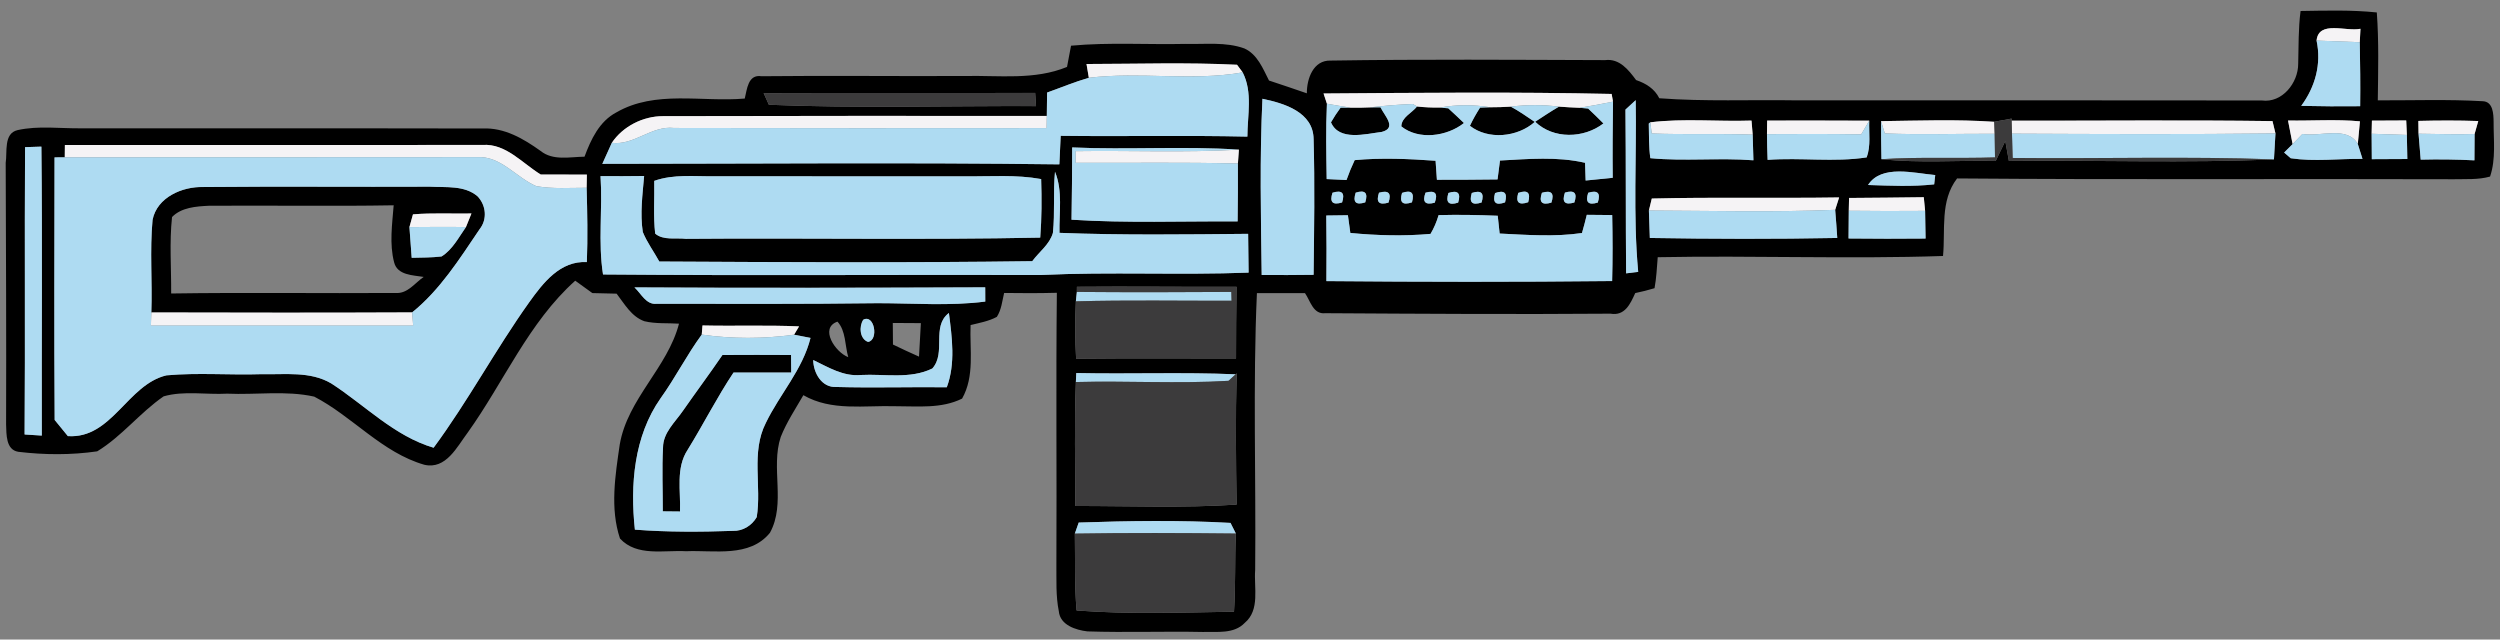 <svg data-v-ea210746="" viewBox="0 0 430 110" xmlns="http://www.w3.org/2000/svg" fill="#7e7f7e" class="ui-icon max-h-full absolute left-1/2 top-1/2 -translate-x-1/2 -translate-y-1/2 z-[201] w-[70%]" style="fill: rgb(174, 219, 242); opacity: 1;"><rect x="0" y="0" width="430" height="110" fill="#808080" stroke="none"/><g fill="#000"><path d="M395.7 1.89c4.37-.07 8.75-.2 13.11.25.37 5.04.23 10.08.17 15.12 6.01.02 12.05-.2 18.06.15 1.78.07 1.84 2.21 1.86 3.53-.02 3.13.42 6.41-.61 9.43-2.03.57-4.16.41-6.23.46-28.48-.1-56.97.1-85.44-.14-2.97 3.87-1.99 8.82-2.42 13.34-16.35.55-32.71-.11-49.07.21-.15 1.78-.22 3.57-.55 5.33-1.1.33-2.2.61-3.32.84-.84 1.85-1.78 3.98-4.26 3.54-16.34.13-32.7.02-49.05-.08-2.1.24-2.56-2.12-3.49-3.45-2.76.01-5.52 0-8.27 0-.71 15.85-.14 31.75-.3 47.62-.24 3.02.87 6.85-1.79 9.09-1.87 1.96-4.75 1.49-7.18 1.57-6.63-.14-13.26.12-19.88-.1-2.01-.23-4.7-1.09-4.92-3.45-.54-2.67-.39-5.41-.42-8.11.08-15.56-.09-31.12.08-46.68-3.02.08-6.04.08-9.07.03-.33 1.39-.46 2.88-1.25 4.11-1.4.76-2.99 1.03-4.52 1.41-.17 4.24.73 8.78-1.46 12.65-3.58 1.77-7.62 1.3-11.47 1.31-5.32-.17-10.98.9-15.83-1.9-1.36 2.36-2.88 4.64-3.89 7.18-1.77 5.32.92 11.43-1.86 16.49-3.5 4.31-9.58 2.96-14.43 3.17-3.79-.22-8.45.97-11.36-2.18-1.74-5.19-.81-10.89-.04-16.19 1.36-7.87 8.22-13.19 10.19-20.77-1.98-.13-4.01.05-5.96-.42-2.22-.79-3.42-2.98-4.77-4.74-1.39-.05-2.78-.08-4.17-.1-.99-.71-1.97-1.42-2.95-2.13-8.04 7.21-12.29 17.46-18.49 26.12-1.84 2.44-3.73 6.4-7.46 5.54-7.29-2.1-12.36-8.31-18.94-11.72-4.9-1.09-10-.28-14.98-.51-3.62.2-7.41-.54-10.92.46-4.08 2.81-7.2 6.89-11.43 9.46-4.47.65-9.09.62-13.57.08-2.17-.35-2.03-3.04-2.1-4.69.05-15.01-.02-30.01-.07-45.01.3-1.86-.39-5.06 2.04-5.63 3.62-.8 7.35-.26 11.01-.31 23 .03 45.99-.02 68.98.03 3.74-.18 7.04 1.76 9.96 3.85 2.15 1.74 5.03 1.03 7.57 1 1.09-2.95 2.55-6.08 5.48-7.62 6.72-3.88 14.74-1.73 22.08-2.38.39-1.56.54-4.21 2.88-3.84 11.66-.13 23.34.02 35.01-.04 5.86-.12 11.96.74 17.54-1.56.24-1.22.46-2.43.69-3.65 6.56-.61 13.15-.16 19.73-.31 3.36.09 6.86-.38 10.08.78 2.26 1.02 3.19 3.47 4.24 5.52 2.17.73 4.35 1.44 6.51 2.2-.02-2.49 1.1-5.74 4.11-5.63 15.73-.25 31.47-.13 47.2-.08 2.47-.31 4.02 1.68 5.32 3.43 1.68.57 3.18 1.49 3.99 3.13 7.86.59 15.75.23 23.62.36 26.67-.03 53.34.01 80.01.02 3.51.48 6.26-3.03 6.26-6.28.08-3.04.02-6.09.41-9.11m2.75 5.09c.86 4.04-.23 7.96-2.64 11.23 3.38.08 6.76.1 10.14.06.05-3.67 0-7.34-.07-11.01l.12-2.31c-2.44.54-7.2-1.51-7.55 2.03m-211.57 4.03c.1.6.3 1.78.4 2.37-2.44.7-4.79 1.69-7.18 2.54-.02 1.34-.03 2.68-.05 4.02-22.01-.03-44.02 0-66.03.04-3.41 0-6.88 1.74-8.79 4.59-.56 1.2-1.09 2.41-1.63 3.61 26.2-.01 52.41-.25 78.61.09.08-1.64.15-3.27.23-4.91 10.7.14 21.41-.11 32.11.14.01-3.67.94-7.64-.81-11.05l-.97-1.31c-8.61-.43-17.27-.14-25.89-.13m-55.53 5.01c.22.5.67 1.5.9 2 15.28.63 30.64.17 45.95.23-.04-.57-.11-1.7-.15-2.26-15.57.03-31.14-.03-46.7.03m96.3.06c.14.44.44 1.32.58 1.76-.2 4.32-.11 8.64-.04 12.96 1.13.05 2.27.11 3.41.16.41-1.17.88-2.31 1.41-3.42 4.62-.43 9.29-.22 13.91.11.06.82.17 2.45.23 3.27 3.47 0 6.95-.01 10.43-.06.11-.81.32-2.44.42-3.25 4.87-.26 9.83-.72 14.63.39.02.76.07 2.29.1 3.05 1.55-.16 3.11-.31 4.66-.47-.05-4.37 0-8.73.05-13.1l-.24-1.32c-16.5-.37-33.04-.2-49.55-.08m-10.51.91c-.48 10.09-.27 20.21-.13 30.31 2.97.02 5.95.01 8.93-.03.09-7.78.22-15.57 0-23.34-.05-4.66-5.07-6.16-8.8-6.94m62.44 1.86c.09 9.39.03 18.78.11 28.17.52-.06 1.56-.19 2.08-.26-.91-9.82-.25-19.69-.43-29.53-.44.4-1.32 1.21-1.76 1.62m63.42 2.1c-6.47-.44-12.98-.2-19.46-.11.01 2.18.01 4.36.07 6.54 6.53.71 13.1.17 19.65.31.54-1.14 1.09-2.28 1.65-3.43.15.86.46 2.57.62 3.43 15.19-.17 30.42.39 45.59-.28.08-1.49.17-2.97.26-4.46-.13-.53-.38-1.59-.51-2.12-14.95-.21-29.92-.05-44.87-.07l-.01-.36c-1 .19-2 .37-2.99.55m-59.41.31c.05 1.98-.01 3.98.27 5.95 5.88.56 11.82-.1 17.73.36-.04-1.47-.08-2.94-.13-4.41l-.2-2.42c-5.79.2-11.66-.41-17.41.3l-.26.22m20.36-.52c-.01.58-.02 1.75-.03 2.33.01 1.48.05 2.95.11 4.43 5.66-.43 11.47.44 17.04-.43.74-1.99.36-4.22.44-6.31-5.85-.05-11.71-.01-17.56-.02m89.59-.01c.27 1.35.53 2.7.79 4.06l-1.46 1.45 1.14.98c4.07.61 8.24.06 12.34.11-.2-.64-.6-1.92-.81-2.56.14-1.3.26-2.6.37-3.9-4.11-.38-8.25-.07-12.37-.14m14.43.02c-.01.56-.04 1.69-.05 2.26 0 1.46.01 2.91.03 4.37 2.03 0 4.07-.02 6.11-.03-.02-1.38-.05-2.76-.08-4.14-.03-.63-.08-1.87-.11-2.49l-5.9.03m7.99.05c.01.55.02 1.65.03 2.2.11 1.49.24 2.97.37 4.46 3.08-.08 6.16-.04 9.24.12l.03-4.53c.15-.56.47-1.67.63-2.23-3.44-.12-6.87-.11-10.3-.02M4.31 25.31c-.1 16.48.04 32.95-.08 49.42.74.05 2.22.14 2.96.19-.04-16.56.11-33.13-.07-49.7-.71.03-2.11.07-2.81.09m6.85-.37c0 .53-.01 1.59-.02 2.12-.44 0-1.32.01-1.76.01-.02 15.05-.08 30.1.02 45.16.76.92 1.52 1.85 2.27 2.78 7.57.51 10.23-8.86 16.96-10.45 5.43-.49 10.9-.02 16.34-.2 4.02.1 8.39-.56 12.02 1.6 5.8 3.75 10.81 9.04 17.59 11.05 5.94-8.04 10.65-16.9 16.45-25.03 2.39-3.33 5.32-7.16 9.91-6.9.16-4.26.08-8.52-.04-12.78l.04-2.27c-2.65 0-5.29 0-7.93-.01-3.16-1.92-5.99-5.36-10-5.09-23.95.03-47.9.01-71.85.01m173.25.42c.01 4.14-.05 8.28-.11 12.43 9.51.61 19.05.24 28.57.29.05-3.32.06-6.64.05-9.95.04-.6.13-1.79.17-2.39-9.54-.64-19.13.05-28.68-.38m-81.12 4.93c.38 5.63-.45 11.34.43 16.92 25.1.22 50.21.02 75.31.09 11.9-.57 23.82.05 35.73-.41-.03-2.23-.06-4.45-.08-6.67-10.82.1-21.64.25-32.45-.17-.07-3.5.59-7.17-.77-10.51-.34 3.5.01 7.03-.36 10.52-.56 1.98-2.38 3.26-3.55 4.86-21.38.3-42.77.18-64.15.06-.93-1.7-2.11-3.28-2.84-5.08-.49-3.19-.04-6.43.23-9.63-2.51.04-5.01.04-7.5.02m9.24.82c.06 3.02-.18 6.06.16 9.07 1.4 1.21 3.56.69 5.28.9 20.32-.17 40.64.21 60.95-.21.26-3.35.27-6.71.16-10.07-4.31-.79-8.69-.43-13.03-.47-14.35-.01-28.7.01-43.04-.01-3.5.05-7.11-.41-10.48.79m208.77.71c3.79.12 7.6.31 11.38-.11.05-.4.13-1.2.18-1.6-3.65-.32-9.25-1.87-11.56 1.71m-92.11 1.33c-.53 1.62.02 2.18 1.65 1.67.53-1.63-.02-2.18-1.65-1.67m3.99-.01c-.53 1.63.01 2.19 1.64 1.67.52-1.63-.02-2.19-1.64-1.67m4.01.01c-.55 1.61-.01 2.18 1.63 1.7.55-1.62.01-2.18-1.63-1.7m3.96.03c-.48 1.64.09 2.18 1.71 1.62.46-1.64-.1-2.18-1.71-1.62m4.04-.04c-.59 1.6-.06 2.18 1.59 1.72.59-1.6.06-2.18-1.59-1.72m3.94.05c-.51 1.64.05 2.19 1.67 1.66.51-1.64-.05-2.19-1.67-1.66m4.02 0c-.5 1.63.05 2.18 1.68 1.64.51-1.63-.05-2.17-1.68-1.64m4 .02c-.46 1.65.11 2.18 1.72 1.6.46-1.64-.11-2.17-1.72-1.6m3.99-.03c-.48 1.63.09 2.17 1.71 1.6.46-1.64-.1-2.17-1.71-1.6m4.07-.02c-.55 1.62-.01 2.19 1.63 1.69.54-1.62 0-2.18-1.63-1.69m3.96-.03c-.56 1.62-.02 2.19 1.62 1.7.55-1.62.01-2.19-1.62-1.7m4 .03c-.53 1.63.02 2.19 1.65 1.68.53-1.63-.02-2.19-1.65-1.68m10.94.99c-.13.51-.37 1.54-.5 2.06.06 1.57.11 3.14.16 4.72 10.74.18 21.49.21 32.24 0-.11-1.61-.22-3.23-.36-4.84l.68-2.13c-10.74.17-21.49-.08-32.22.19m33.93-.1c-.01.55-.04 1.65-.05 2.2-.02 1.59-.04 3.18-.04 4.77 4.42.05 8.83.05 13.25.01-.03-1.59-.06-3.18-.08-4.76-.06-.59-.17-1.76-.23-2.35-4.28.04-8.57.12-12.85.13m-89.92 3.02c.05 3.76.06 7.52.02 11.28 16.38.15 32.77.17 49.15-.01.1-3.79.09-7.57.01-11.35-1.46-.03-2.92-.04-4.37-.04-.25 1.05-.53 2.09-.83 3.13-4.69.69-9.45.32-14.16.09-.08-.77-.25-2.29-.33-3.06-3.39-.14-6.78-.2-10.17-.11-.33 1.14-.79 2.22-1.39 3.23-4.58.41-9.21.28-13.79-.16-.1-.76-.31-2.29-.42-3.05-1.24.02-2.48.04-3.72.05m-119 12.36c1.16 1.04 2 3.03 3.83 2.82 12.66.01 25.33.07 38-.1 6.17 0 12.38.51 18.52-.28 0-.61-.01-1.84-.01-2.45-20.11.08-40.23.13-60.34.01m76.11-.1l-.01.88c-.04.41-.13 1.22-.17 1.62-.16 3.29-.15 6.58.04 9.87 9.17-.1 18.34-.02 27.51-.04 0-4.11.03-8.22.09-12.33-9.15.04-18.3-.08-27.46 0M148.48 55c-.75 1.14-.63 3.29.83 3.81 1.89-.34 1.06-4.87-.83-3.81m11.88 8.38c-3.8 1.87-8.23.9-12.32 1.12-3 .28-5.58-1.34-8.17-2.58.04 2.23 1.47 4.79 3.98 4.64 6.33.18 12.66-.02 19 .05 1.52-4.09.9-8.56.36-12.78-3.07 2.35-.41 6.8-2.85 9.55m-39.53-7.4l-.13 1.57c-2.58 3.51-4.54 7.43-7.09 10.97-4.57 6.52-5.24 14.88-4.41 22.58 5.6.43 11.23.41 16.83.21 1.72.06 3.28-.9 4.13-2.37.86-5.36-1.01-11.14 1.56-16.19 2.4-4.97 6.33-9.16 7.69-14.63-.71-.14-2.12-.41-2.83-.55l.86-1.43c-5.54-.25-11.08-.03-16.61-.16m25.07 5.45c-.58-2-.4-4.54-1.86-6.11-3.16 1.11-.35 5.29 1.86 6.11m7.66-5.88c.01.93.02 2.78.03 3.71 1.48.71 2.97 1.42 4.48 2.08.12-1.92.22-3.84.32-5.76l-4.83-.03m31.56 8.61c-.02.39-.05 1.17-.07 1.55-.28 7.11-.1 14.21-.1 21.32 9.24-.01 18.51.37 27.75-.24-.12-7.53-.2-15.06.01-22.58l-.18.17c-9.13-.39-18.27-.02-27.41-.22m.42 25.72c-.17.48-.5 1.43-.67 1.9.08 4.41-.08 8.82.3 13.22 9 .69 18.06.36 27.08.21.29-4.48.12-8.96.32-13.44-.23-.46-.69-1.37-.92-1.83-8.66-.49-17.43-.36-26.11-.06z"></path><path d="M232.32 18.52c1.1.02 2.2 0 3.3-.05.46 0 1.37 0 1.83-.01.68 1.46 2.89 3.54.22 4.23-2.77.34-7.35 1.63-8.74-1.65.5-.87 1.05-1.71 1.65-2.52h1.74zm11.41-.2c1.31.14 2.62.2 3.94.18.36.03 1.08.1 1.43.13.91.83 1.81 1.67 2.7 2.53-2.92 2.32-7.79 2.98-10.77.58.03-1.57 1.81-2.29 2.7-3.42zm12.59.13c1.18 0 2.35-.03 3.53-.11 1.44.77 2.78 1.72 4.13 2.63-2.96 2.63-8 3.14-11.15.67.5-1.08 1.1-2.12 1.74-3.13.44-.02 1.32-.05 1.75-.06zm11.83-.11c1.18.09 2.36.16 3.54.2.37.03 1.1.1 1.47.13.89.83 1.76 1.69 2.63 2.56-3.37 2.6-8.59 2.74-11.74-.29 1.35-.88 2.7-1.79 4.1-2.6zM26.24 37.82c.77-3.89 5.12-5.76 8.75-5.65 12.99-.13 25.99 0 38.98-.06 2.74.16 5.92-.27 8.17 1.66 1.48 1.56 1.71 3.96.34 5.67-3.43 5.07-6.77 10.4-11.59 14.29-14.95.07-29.91.05-44.86.01.19-5.3-.28-10.63.21-15.92m3.35-.49c-.47 4.36-.12 8.77-.15 13.15 12.87-.2 25.75 0 38.62-.09 2.03.16 3.3-1.72 4.81-2.76-1.82-.3-4.52-.27-5.08-2.5-.84-3.2-.33-6.57-.08-9.82-10.6.19-21.2 0-31.8.08-2.18.11-4.71.28-6.32 1.94m41.44-.46c-.16.54-.46 1.64-.61 2.19.14 1.76.27 3.52.39 5.28 1.72-.05 3.44-.02 5.14-.23 1.89-1.18 2.94-3.28 4.19-5.05.24-.58.71-1.76.95-2.34-3.35.06-6.72-.13-10.06.15zm53.23 24.19c3.93-.03 7.87-.02 11.8 0 .01.75.02 2.26.03 3.01-3.3.01-6.61.01-9.92 0-2.86 4.28-5.17 8.89-7.88 13.27-2.09 3.15-1.19 7.09-1.33 10.64-.74-.01-2.22-.02-2.96-.03.01-3.66-.16-7.32.04-10.98.01-2.56 2.09-4.36 3.43-6.32 2.24-3.22 4.59-6.36 6.79-9.59z"></path></g><path d="M398.45 6.98c.35-3.54 5.11-1.49 7.55-2.03l-.12 2.31c-2.48-.1-4.96-.19-7.43-.28zm-211.57 4.03c8.62-.01 17.28-.3 25.89.13l.97 1.31c-8.74 1.55-17.67-.15-26.46.93-.1-.59-.3-1.77-.4-2.37zm40.77 5.07c16.51-.12 33.05-.29 49.55.08l.24 1.32c-1.91.4-3.83.75-5.75 1.06-1.18-.04-2.36-.11-3.54-.2-2.76-.34-5.54-.34-8.3 0-1.18.08-2.35.11-3.53.11-2.87-.47-5.79-.47-8.65.05-1.32.02-2.63-.04-3.94-.18-.18-.11-.54-.33-.72-.43-2.48.09-4.93.3-7.39.58-1.1.05-2.2.07-3.3.05-1.37-.21-2.73-.43-4.09-.68-.14-.44-.44-1.32-.58-1.76zm-122.42 8.49c1.91-2.85 5.38-4.59 8.79-4.59 22.01-.04 44.02-.07 66.03-.04-.01.52-.03 1.56-.03 2.09-21.37.02-42.73.03-64.09-.02-3.87-.44-6.85 3.04-10.7 2.56zm178.62-3.53c5.75-.71 11.62-.1 17.41-.3l.2 2.42c-5.78-.22-11.58.02-17.36-.2-.06-.48-.18-1.44-.25-1.92zm20.1-.3c5.85.01 11.71-.03 17.56.02-.34.59-1.03 1.76-1.38 2.35-5.4-.09-10.8-.07-16.21-.04.01-.58.02-1.75.03-2.33zm19.59.1c6.48-.09 12.99-.33 19.46.11l.08 2.06c-6.3-.02-12.6.19-18.89-.06-.16-.53-.49-1.59-.65-2.11zm22.46-.08c14.95.02 29.92-.14 44.87.07.13.53.38 1.59.51 2.12-15.11.18-30.22.11-45.32.04-.02-.56-.05-1.67-.06-2.23zm47.54-.03c4.12.07 8.26-.24 12.37.14-.11 1.3-.23 2.6-.37 3.9-1.81-3.18-6.5-1.2-9.52-1.73-.56.59-1.13 1.17-1.69 1.75-.26-1.36-.52-2.71-.79-4.06zm14.43.02l5.9-.03c.03.62.08 1.86.11 2.49-2.03-.08-4.05-.14-6.06-.2.01-.57.04-1.7.05-2.26zm7.99.05c3.43-.09 6.86-.1 10.3.02-.16.56-.48 1.67-.63 2.23-3.22.1-6.43-.02-9.64-.05-.01-.55-.02-1.65-.03-2.2zm-404.8 4.14c23.95 0 47.9.02 71.85-.01 4.01-.27 6.84 3.17 10 5.09 2.64.01 5.28.01 7.93.01l-.04 2.27c-2.89-.01-5.82.23-8.68-.29-3.49-1.5-6.1-5.26-10.24-4.98-23.61.04-47.22 0-70.84.03.01-.53.02-1.59.02-2.12zM185 26c9.36-.14 18.74.28 28.09-.26-.04.6-.13 1.79-.17 2.39-9.3-.25-18.61-.08-27.91-.13 0-.5-.01-1.5-.01-2zm99.11 8.15c10.73-.27 21.48-.02 32.22-.19l-.68 2.13c-10.67.44-21.36.16-32.04.12.13-.52.37-1.55.5-2.06zm33.93-.1c4.28-.01 8.57-.09 12.85-.13.06.59.17 1.76.23 2.35-4.38.04-8.76.03-13.13-.02.01-.55.04-1.65.05-2.2zM71.03 36.87c3.34-.28 6.71-.09 10.06-.15-.24.58-.71 1.76-.95 2.34-3.24-.07-6.48-.01-9.72 0 .15-.55.45-1.65.61-2.19zm-45 16.87c14.95.04 29.91.06 44.86-.01.04.57.13 1.7.17 2.27h-45.1c.02-.56.05-1.69.07-2.26zm94.8 2.24c5.53.13 11.07-.09 16.61.16l-.86 1.43c-5.25.72-10.63.74-15.88-.02l.13-1.57z" fill="#f5f3f5"></path><path d="M398.45 6.98c2.47.09 4.95.18 7.43.28.07 3.67.12 7.34.07 11.01-3.38.04-6.76.02-10.14-.06 2.41-3.27 3.5-7.19 2.64-11.23zm-184.71 5.47c1.75 3.41.82 7.38.81 11.05-10.7-.25-21.41 0-32.11-.14-.08 1.64-.15 3.27-.23 4.91-26.2-.34-52.41-.1-78.61-.09.54-1.2 1.07-2.41 1.63-3.61 3.85.48 6.83-3 10.7-2.56 21.36.05 42.72.04 64.09.02 0-.53.02-1.57.03-2.09.02-1.34.03-2.68.05-4.02 2.39-.85 4.74-1.84 7.18-2.54 8.79-1.08 17.72.62 26.46-.93zm3.4 4.54c3.73.78 8.75 2.28 8.8 6.94.22 7.77.09 15.56 0 23.34-2.98.04-5.96.05-8.93.03-.14-10.1-.35-20.22.13-30.31zm11.09.85c1.36.25 2.72.47 4.09.68h-1.74c-.6.81-1.15 1.65-1.65 2.52 1.39 3.28 5.97 1.99 8.74 1.65 2.67-.69.46-2.77-.22-4.23-.46.01-1.37.01-1.83.01 2.46-.28 4.91-.49 7.39-.58.18.1.54.32.72.43-.89 1.13-2.67 1.85-2.7 3.42 2.98 2.4 7.85 1.74 10.77-.58-.89-.86-1.79-1.7-2.7-2.53-.35-.03-1.07-.1-1.43-.13 2.86-.52 5.78-.52 8.65-.05-.43.01-1.31.04-1.75.06-.64 1.01-1.24 2.05-1.74 3.13 3.15 2.47 8.19 1.96 11.15-.67-1.35-.91-2.69-1.86-4.13-2.63 2.76-.34 5.54-.34 8.3 0-1.4.81-2.75 1.72-4.1 2.6 3.15 3.03 8.37 2.89 11.74.29-.87-.87-1.74-1.73-2.63-2.56-.37-.03-1.1-.1-1.47-.13 1.92-.31 3.84-.66 5.75-1.06-.05 4.37-.1 8.73-.05 13.1-1.55.16-3.11.31-4.66.47-.03-.76-.08-2.29-.1-3.05-4.8-1.11-9.76-.65-14.63-.39-.1.81-.31 2.44-.42 3.25-3.48.05-6.96.06-10.43.06-.06-.82-.17-2.45-.23-3.27-4.62-.33-9.29-.54-13.91-.11-.53 1.11-1 2.25-1.41 3.42-1.14-.05-2.28-.11-3.41-.16-.07-4.32-.16-8.64.04-12.96zm51.35 1.01c.44-.41 1.32-1.22 1.76-1.62.18 9.84-.48 19.71.43 29.53-.52.07-1.56.2-2.08.26-.08-9.39-.02-18.78-.11-28.17zm4.01 2.41l.26-.22c.07.48.19 1.44.25 1.92 5.78.22 11.58-.02 17.36.2.05 1.47.09 2.94.13 4.41-5.91-.46-11.85.2-17.73-.36-.28-1.97-.22-3.97-.27-5.95zm37.92-.5c-.08 2.09.3 4.32-.44 6.31-5.57.87-11.38 0-17.04.43-.06-1.48-.1-2.95-.11-4.43 5.41-.03 10.81-.05 16.21.04.35-.59 1.04-1.76 1.38-2.35zm2.1 6.62c-.06-2.18-.06-4.36-.07-6.54.16.52.49 1.58.65 2.11 6.29.25 12.59.04 18.89.06l.06 4.06c-6.51.22-13.03-.11-19.53.31zm22.45-4.39c15.1.07 30.21.14 45.32-.04-.09 1.49-.18 2.97-.26 4.46-14.97-.54-29.96-.08-44.94-.24l-.12-4.18zm49.96.05c3.02.53 7.71-1.45 9.52 1.73.21.64.61 1.92.81 2.56-4.1-.05-8.27.5-12.34-.11l-1.14-.98 1.46-1.45c.56-.58 1.13-1.16 1.69-1.75zm11.9-.03c2.01.06 4.03.12 6.06.2.03 1.38.06 2.76.08 4.14-2.04.01-4.08.03-6.11.03-.02-1.46-.03-2.91-.03-4.37zm8.07-.01c3.21.03 6.42.15 9.64.05l-.03 4.53c-3.08-.16-6.16-.2-9.24-.12-.13-1.49-.26-2.97-.37-4.46zM4.31 25.31c.7-.02 2.1-.06 2.81-.09.18 16.57.03 33.14.07 49.7-.74-.05-2.22-.14-2.96-.19.12-16.47-.02-32.94.08-49.42z"></path><path d="M184.41 25.36c9.55.43 19.14-.26 28.68.38-9.35.54-18.73.12-28.09.26 0 .5.01 1.5.01 2 9.3.05 18.61-.12 27.91.13.01 3.31 0 6.63-.05 9.95-9.52-.05-19.06.32-28.57-.29.06-4.15.12-8.29.11-12.43zM9.38 27.07c.44 0 1.32-.01 1.76-.01 23.62-.03 47.23.01 70.84-.03 4.14-.28 6.75 3.48 10.24 4.98 2.86.52 5.79.28 8.68.29.12 4.26.2 8.52.04 12.78-4.59-.26-7.52 3.57-9.91 6.9-5.8 8.13-10.51 16.99-16.45 25.03-6.78-2.01-11.79-7.3-17.59-11.05-3.63-2.16-8-1.5-12.02-1.6-5.44.18-10.91-.29-16.34.2-6.73 1.59-9.39 10.96-16.96 10.45-.75-.93-1.51-1.86-2.27-2.78-.1-15.06-.04-30.11-.02-45.16m16.86 10.75c-.49 5.29-.02 10.62-.21 15.92-.02.57-.05 1.7-.07 2.26h45.1c-.04-.57-.13-1.7-.17-2.27 4.82-3.89 8.16-9.22 11.59-14.29 1.37-1.71 1.14-4.11-.34-5.67-2.25-1.93-5.43-1.5-8.17-1.66-12.99.06-25.99-.07-38.98.06-3.63-.11-7.98 1.76-8.75 5.65z"></path><path d="M103.29 30.29c2.49.02 4.99.02 7.5-.02-.27 3.2-.72 6.44-.23 9.63.73 1.8 1.91 3.38 2.84 5.08 21.38.12 42.77.24 64.15-.06 1.17-1.6 2.99-2.88 3.55-4.86.37-3.49.02-7.02.36-10.52 1.36 3.34.7 7.01.77 10.51 10.81.42 21.63.27 32.45.17.02 2.22.05 4.44.08 6.67-11.91.46-23.83-.16-35.73.41-25.1-.07-50.21.13-75.31-.09-.88-5.58-.05-11.29-.43-16.92z"></path><path d="M112.53 31.11c3.37-1.2 6.98-.74 10.48-.79 14.34.02 28.69 0 43.04.01 4.34.04 8.72-.32 13.03.47.11 3.36.1 6.72-.16 10.07-20.31.42-40.63.04-60.95.21-1.72-.21-3.88.31-5.28-.9-.34-3.01-.1-6.05-.16-9.07zm208.77.71c2.31-3.58 7.91-2.03 11.56-1.71-.05.4-.13 1.2-.18 1.6-3.78.42-7.59.23-11.38.11zm-92.11 1.33c1.63-.51 2.18.04 1.65 1.67-1.63.51-2.18-.05-1.65-1.67zm3.99-.01c1.62-.52 2.16.04 1.64 1.67-1.63.52-2.17-.04-1.64-1.67zm4.01.01c1.64-.48 2.18.08 1.63 1.7-1.64.48-2.18-.09-1.63-1.7zm3.96.03c1.61-.56 2.17-.02 1.71 1.62-1.62.56-2.19.02-1.71-1.62zm4.04-.04c1.65-.46 2.18.12 1.59 1.72-1.65.46-2.18-.12-1.59-1.72zm3.94.05c1.62-.53 2.18.02 1.67 1.66-1.62.53-2.18-.02-1.67-1.66zm4.02 0c1.63-.53 2.19.01 1.68 1.64-1.63.54-2.18-.01-1.68-1.64zm4 .02c1.61-.57 2.18-.04 1.72 1.6-1.61.58-2.18.05-1.72-1.6zm3.99-.03c1.61-.57 2.17-.04 1.71 1.6-1.62.57-2.19.03-1.71-1.6zm4.07-.02c1.63-.49 2.17.07 1.63 1.69-1.64.5-2.18-.07-1.63-1.69zm3.96-.03c1.63-.49 2.17.08 1.62 1.7-1.64.49-2.18-.08-1.62-1.7zm4 .03c1.63-.51 2.18.05 1.65 1.68-1.63.51-2.18-.05-1.65-1.68zm10.44 3.05c10.68.04 21.37.32 32.04-.12.14 1.61.25 3.23.36 4.84-10.75.21-21.5.18-32.24 0-.05-1.58-.1-3.15-.16-4.72zm34.38.04c4.37.05 8.75.06 13.13.02.02 1.58.05 3.17.08 4.76-4.42.04-8.83.04-13.25-.01 0-1.59.02-3.18.04-4.77zm-89.87.82c1.24-.01 2.48-.03 3.72-.05.11.76.32 2.29.42 3.05 4.58.44 9.21.57 13.79.16.6-1.01 1.06-2.09 1.39-3.23 3.39-.09 6.78-.03 10.17.11.08.77.25 2.29.33 3.06 4.71.23 9.47.6 14.16-.09.3-1.04.58-2.08.83-3.13 1.45 0 2.91.01 4.37.04.08 3.78.09 7.56-.01 11.35-16.38.18-32.77.16-49.15.01.04-3.76.03-7.52-.02-11.28zm-157.7 1.99c3.24-.01 6.48-.07 9.72 0-1.25 1.77-2.3 3.87-4.19 5.05-1.7.21-3.42.18-5.14.23-.12-1.76-.25-3.52-.39-5.28zm38.7 10.37c20.11.12 40.23.07 60.34-.01 0 .61.01 1.84.01 2.45-6.14.79-12.35.28-18.52.28-12.67.17-25.34.11-38 .1-1.83.21-2.67-1.78-3.83-2.82zm76.1.78c8.86.08 17.71.06 26.57 0l.04 1.52c-8.93.02-17.86-.15-26.78.1.04-.4.13-1.21.17-1.62zM148.48 55c1.89-1.06 2.72 3.47.83 3.81-1.46-.52-1.58-2.67-.83-3.81z"></path><path d="M160.36 63.38c2.44-2.75-.22-7.2 2.85-9.55.54 4.22 1.16 8.69-.36 12.78-6.34-.07-12.67.13-19-.05-2.51.15-3.94-2.41-3.98-4.64 2.59 1.24 5.17 2.86 8.17 2.58 4.09-.22 8.52.75 12.32-1.12zm-46.75 5.14c2.55-3.54 4.51-7.46 7.09-10.97 5.25.76 10.63.74 15.88.02.71.14 2.12.41 2.83.55-1.36 5.47-5.29 9.66-7.69 14.63-2.57 5.05-.7 10.83-1.56 16.19-.85 1.47-2.41 2.43-4.13 2.37-5.6.2-11.23.22-16.83-.21-.83-7.7-.16-16.06 4.41-22.58m10.65-7.46c-2.2 3.23-4.55 6.37-6.79 9.59-1.34 1.96-3.42 3.76-3.43 6.32-.2 3.66-.03 7.32-.04 10.98.74.01 2.22.02 2.96.03.14-3.55-.76-7.49 1.33-10.64 2.71-4.38 5.02-8.99 7.88-13.27 3.31.01 6.62.01 9.92 0-.01-.75-.02-2.26-.03-3.01-3.93-.02-7.87-.03-11.8 0zm60.86 3.1c9.14.2 18.28-.17 27.41.22-.3.28-.92.84-1.22 1.12-8.74.53-17.51-.03-26.26.21.02-.38.05-1.16.07-1.55zm.42 25.72c8.68-.3 17.45-.43 26.11.06.23.46.69 1.37.92 1.83-9.23-.1-18.47-.14-27.7.01.17-.47.5-1.42.67-1.9z"></path><path d="M131.35 16.02c15.56-.06 31.13 0 46.7-.03.04.56.11 1.69.15 2.26-15.31-.06-30.67.4-45.95-.23-.23-.5-.68-1.5-.9-2zM343 20.95c.99-.18 1.99-.36 2.99-.55l.01.36c.01.56.04 1.67.06 2.23l.12 4.18c14.98.16 29.97-.3 44.94.24-15.17.67-30.4.11-45.59.28-.16-.86-.47-2.57-.62-3.43-.56 1.15-1.11 2.29-1.65 3.43-6.55-.14-13.12.4-19.65-.31 6.5-.42 13.02-.09 19.53-.31l-.06-4.06-.08-2.06zM185.23 49.33c9.16-.08 18.31.04 27.46 0-.06 4.11-.09 8.22-.09 12.33-9.17.02-18.34-.06-27.51.04-.19-3.29-.2-6.58-.04-9.87 8.92-.25 17.85-.08 26.78-.1l-.04-1.52c-8.86.06-17.71.08-26.57 0l.01-.88zm27.3 15.05l.18-.17c-.21 7.52-.13 15.05-.01 22.58-9.24.61-18.51.23-27.75.24 0-7.11-.18-14.21.1-21.32 8.75-.24 17.52.32 26.26-.21.3-.28.92-.84 1.22-1.12zm-27.66 27.4c9.23-.15 18.47-.11 27.7-.01-.2 4.48-.03 8.96-.32 13.44-9.02.15-18.08.48-27.08-.21-.38-4.4-.22-8.81-.3-13.22z" fill="#3c3b3c"></path></svg>